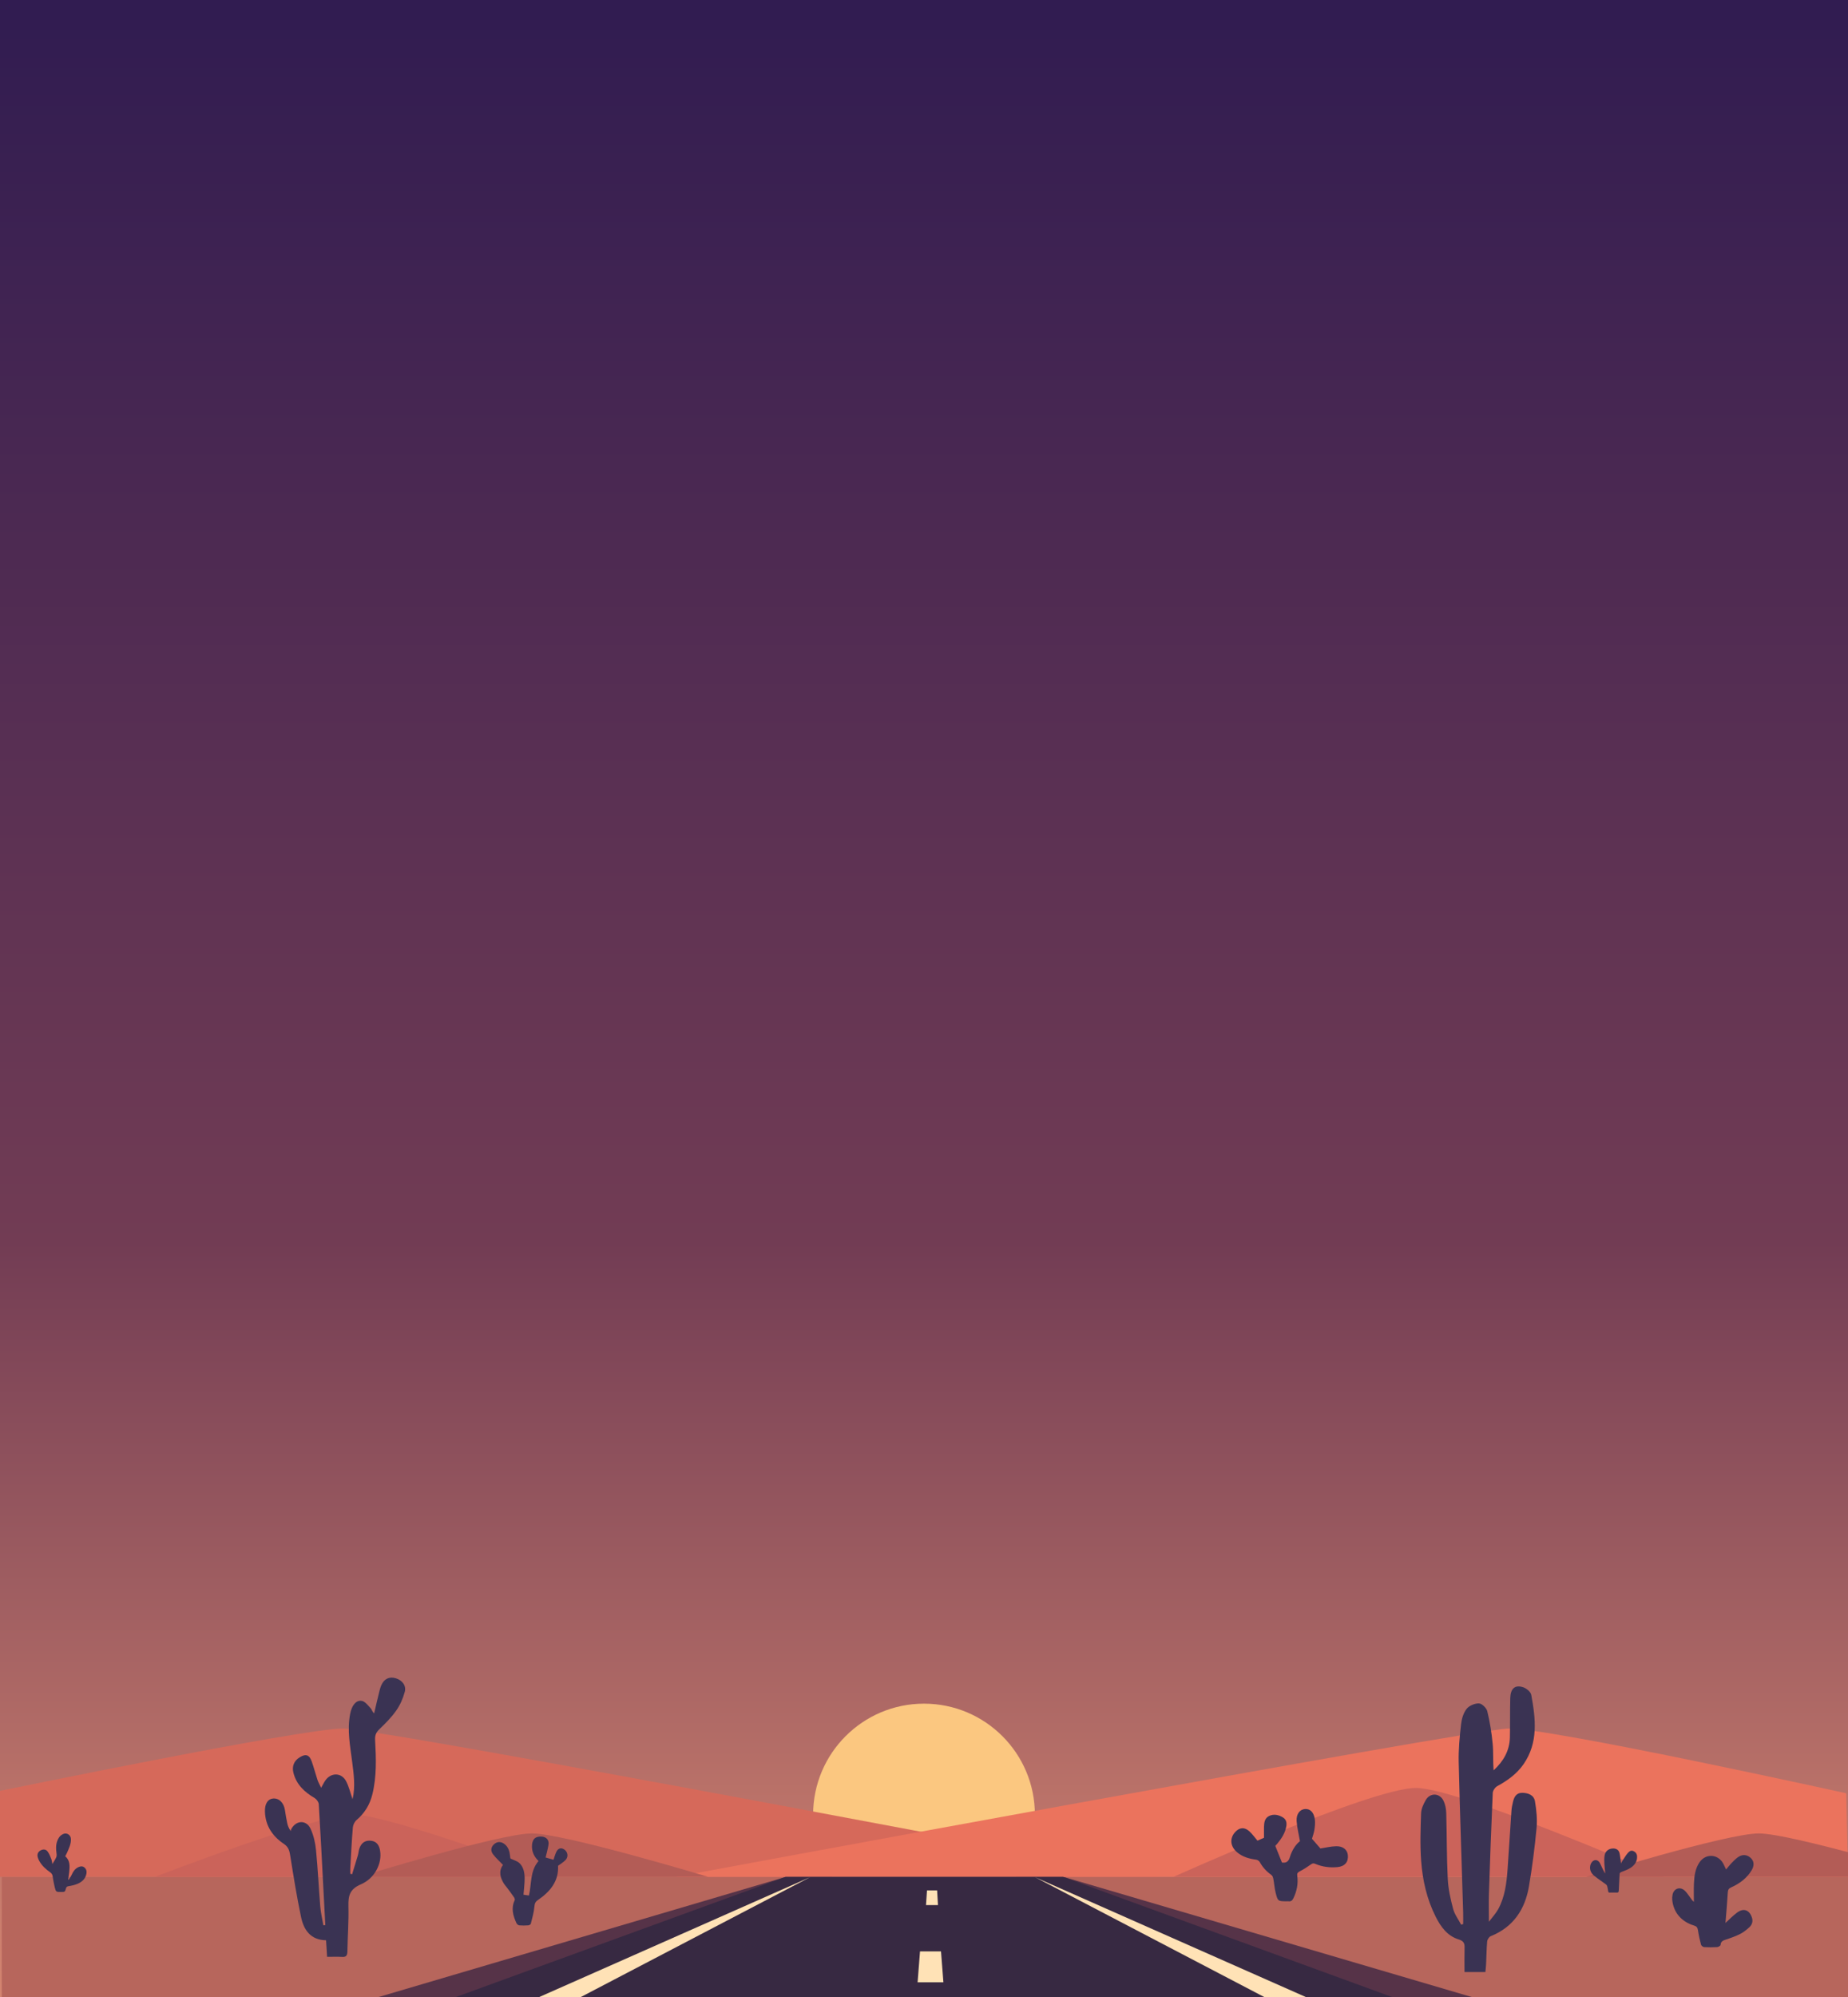 <?xml version="1.0" encoding="UTF-8"?>
<svg xmlns="http://www.w3.org/2000/svg" xmlns:xlink="http://www.w3.org/1999/xlink" viewBox="0 0 500 540">
  <defs>
    <style>
      .cls-1 {
        fill: url(#linear-gradient);
      }

      .cls-2 {
        filter: url(#outer-glow-1);
      }

      .cls-2, .cls-3 {
        fill: #fbc780;
      }

      .cls-4 {
        fill: #eb735d;
      }

      .cls-5 {
        fill: #ffe2b6;
      }

      .cls-6 {
        fill: #b7665c;
      }

      .cls-7 {
        fill: #b35c56;
      }

      .cls-8 {
        fill: #cb635a;
      }

      .cls-9 {
        fill: #d6695a;
      }

      .cls-10 {
        fill: #372942;
      }

      .cls-11 {
        fill: #563348;
      }

      .cls-12 {
        fill: #3a3353;
      }
    </style>
    <linearGradient id="linear-gradient" x1="-19.76" y1="270" x2="517.39" y2="270" gradientUnits="userSpaceOnUse">
      <stop offset="0" stop-color="#d48570"/>
      <stop offset=".38" stop-color="#723c54"/>
      <stop offset="1" stop-color="#311c51"/>
    </linearGradient>
    <filter id="outer-glow-1" filterUnits="userSpaceOnUse">
      <feOffset dx="0" dy="0"/>
      <feGaussianBlur result="blur" stdDeviation="30"/>
      <feFlood flood-color="#f3bb26" flood-opacity=".85"/>
      <feComposite in2="blur" operator="in"/>
      <feComposite in="SourceGraphic"/>
    </filter>
  </defs>
  <g id="Layer_1" data-name="Layer 1">
    <rect class="cls-1" x="-19.76" y="19.76" width="540" height="500.48" transform="translate(-19.76 520.24) rotate(-90)"/>
    <g>
      <rect class="cls-6" x=".48" y="507.5" width="500" height="67.38"/>
      <circle class="cls-2" cx="250" cy="487.46" r="24.63"/>
      <circle class="cls-3" cx="250" cy="490.68" r="30"/>
      <polygon class="cls-11" points="-15.82 574.88 212.66 507.5 287.68 507.5 516.78 574.88 -15.82 574.88"/>
      <path class="cls-9" d="M0,484.26s81.74-16.85,92.76-16.85,220.69,40.09,220.69,40.09H0v-23.24Z"/>
      <path class="cls-4" d="M499.52,484.91s-80.74-17.82-91.43-17.5-225.23,40.09-225.23,40.09H500l-.48-22.59Z"/>
      <polygon class="cls-10" points="27.61 574.88 212.58 507.5 287.59 507.5 472.21 574.88 27.61 574.88"/>
    </g>
    <path class="cls-8" d="M41.98,507.5s43.57-16.82,53.54-16.82,54.67,16.82,54.67,16.82H41.98Z"/>
    <path class="cls-7" d="M97.23,507.5s37.98-11.73,46.68-11.73,47.66,11.73,47.66,11.73"/>
    <path class="cls-8" d="M317.55,507.5s53.33-24.03,65.54-24.03c11.74,0,66.91,24.03,66.91,24.03h-132.45Z"/>
    <path class="cls-7" d="M429.18,507.5s37.98-11.73,46.68-11.73,47.66,11.73,47.66,11.73"/>
    <polygon class="cls-5" points="219.21 507.58 67.22 574.81 90.55 574.81 219.21 507.58"/>
    <polygon class="cls-5" points="280 507.58 431.98 574.81 408.66 574.81 280 507.58"/>
  </g>
  <g id="Layer_3" data-name="Layer 3">
    <path class="cls-12" d="M466.82,520c1.04-.94,2.05-2.01,3.22-2.86,1.75-1.27,3.3-.66,3.97,1.4,.32,1,.04,1.89-.65,2.55-.74,.7-1.57,1.36-2.47,1.83-1.23,.63-2.55,1.1-3.86,1.53-.78,.26-1.45,.47-1.51,1.48-.01,.22-.59,.56-.93,.58-1.17,.07-2.36,.07-3.53,0-.3-.02-.75-.38-.83-.67-.35-1.3-.64-2.63-.84-3.96-.11-.7-.39-1-1.07-1.21-3.44-1.04-5.56-3.58-5.88-6.96-.04-.45,0-.93,.09-1.38,.36-1.71,2.04-2.26,3.32-1.07,.51,.48,.91,1.09,1.33,1.67,.33,.45,.61,.93,1.12,1.35,0-1.69-.06-3.38,.02-5.06,.09-1.97,.35-3.92,1.48-5.61,1.67-2.47,4.97-2.32,6.42,.27,.24,.43,.43,.88,.79,1.65,.51-.61,.88-1.12,1.31-1.57,.57-.59,1.14-1.19,1.79-1.68,1.24-.93,2.54-.85,3.59,.14,.89,.84,1,2.03,.22,3.32-1.3,2.15-3.24,3.59-5.49,4.6-.7,.31-.91,.65-.95,1.4-.16,2.77-.42,5.53-.64,8.27Z"/>
    <path class="cls-12" d="M401.87,533.25h-5.63c0-2.28-.04-4.49,.02-6.69,.03-1.19-.39-1.75-1.58-2.12-3.1-.95-4.86-3.42-6.24-6.15-2.39-4.73-3.54-9.84-3.93-15.06-.32-4.29-.17-8.62-.02-12.92,.04-1.19,.63-2.44,1.24-3.52,1.17-2.09,3.8-2.01,4.84,.17,.48,.99,.69,2.18,.73,3.29,.17,5.95,.11,11.9,.41,17.84,.14,2.72,.75,5.46,1.46,8.11,.4,1.5,1.42,2.83,2.16,4.24,.18-.05,.37-.1,.55-.16,0-1.02,.03-2.05,0-3.07-.41-13.58-.89-27.15-1.21-40.73-.08-3.41,.26-6.84,.64-10.24,.16-1.44,.63-3.04,1.49-4.14,.69-.88,2.21-1.52,3.34-1.49,.8,.02,2.04,1.23,2.26,2.11,.71,2.89,1.18,5.86,1.46,8.83,.23,2.35,.05,4.74,.25,7.16,2.65-2.43,4.32-5.29,4.41-8.89,.08-3.54,0-7.09,.1-10.64,.08-2.61,1.26-3.65,3.48-2.94,.89,.28,2.05,1.24,2.2,2.06,1.19,6.43,1.96,12.88-2.08,18.74-1.82,2.63-4.34,4.43-7.13,5.95-.58,.32-1.18,1.2-1.21,1.84-.41,9.06-.73,18.13-1.03,27.2-.08,2.4-.01,4.8-.01,7.62,.91-1.21,1.86-2.21,2.5-3.37,1.83-3.34,2.28-7.05,2.55-10.77,.38-5.33,.69-10.67,1.06-16,.05-.71,.21-1.42,.37-2.12,.3-1.37,.84-2.59,2.5-2.6,1.63,0,3.19,.6,3.48,2.27,.41,2.4,.66,4.9,.43,7.31-.49,5.25-1.17,10.5-2.05,15.7-1.06,6.24-4.22,11.02-10.35,13.49-.45,.18-.91,.91-.96,1.43-.18,2.03-.19,4.08-.29,6.12-.03,.7-.12,1.4-.19,2.15Z"/>
    <path class="cls-12" d="M434.33,506.45c-.09-.82-.22-1.65-.25-2.47-.03-.78-.07-1.57,.08-2.33,.22-1.17,1.2-1.84,2.39-1.81,.82,.02,1.44,.43,1.64,1.28,.2,.87,.24,1.77,.41,2.83,.04-.11,.05-.23,.11-.33,.23-.4,.46-.79,.72-1.17,.33-.49,.65-1,1.05-1.44,.35-.4,.8-.72,1.39-.49,.64,.25,1.02,.73,1.06,1.43,.08,1.37-.64,2.37-1.69,3.08-.77,.52-1.7,.83-2.58,1.18-.32,.13-.44,.25-.46,.6-.05,1.48-.16,2.96-.22,4.44-.02,.38-.14,.54-.54,.52-.63-.03-1.26-.01-1.89,0-.26,0-.4-.08-.44-.36-.06-.47-.15-.94-.27-1.4-.04-.17-.18-.34-.32-.45-1.06-.79-2.18-1.51-3.2-2.35-.79-.65-1.26-1.54-1.08-2.62,.06-.35,.21-.73,.42-1.01,.63-.84,1.64-.78,2.17,.13,.26,.45,.45,.95,.68,1.42,.22,.46,.46,.9,.69,1.36,.05-.01,.09-.02,.14-.03Z"/>
    <path class="cls-12" d="M340.24,497.72c.6-.26,1.19-.52,1.75-.77,0-.9-.02-1.93,0-2.96,.03-1.19,.2-2.38,1.41-2.95,1.26-.6,2.54-.3,3.69,.39,.89,.53,1.11,1.41,.94,2.39-.31,1.84-1.29,3.33-2.45,4.73-.19,.23-.41,.45-.53,.59,.62,1.54,1.2,3.01,1.8,4.5,1.07,.16,1.76-.19,2.13-1.42,.53-1.77,1.47-3.35,2.74-4.36-.33-1.92-.78-3.66-.9-5.42-.13-1.94,.9-3.2,2.32-3.27,1.4-.07,2.4,.96,2.62,2.93,.1,.89,0,1.83-.14,2.73-.14,.86-.45,1.7-.65,2.38,.82,.94,1.58,1.81,2.29,2.63,1.36-.2,2.81-.57,4.27-.6,1.85-.05,3,.96,3.15,2.39,.19,1.86-.82,3.06-2.81,3.25-2.06,.19-4.08-.06-5.99-.87-.47-.2-.74-.18-1.16,.12-.99,.7-2.02,1.37-3.1,1.92-.56,.29-.71,.58-.63,1.17,.29,2.15-.11,4.18-1.07,6.13-.27,.56-.63,.86-1.27,.77-.17-.02-.34,0-.51,0-2.35,0-2.42,0-3-2.32-.31-1.24-.39-2.55-.63-3.81-.07-.38-.29-.83-.58-1.04-1.31-.92-2.33-2.06-3.1-3.46-.17-.3-.62-.57-.97-.62-1.88-.25-3.66-.74-5.15-2-1.83-1.55-2.06-3.69-.6-5.38,1.17-1.35,2.58-1.51,3.91-.3,.84,.77,1.51,1.73,2.21,2.54Z"/>
    <path class="cls-12" d="M95.27,506.81c.52-1.68,1.04-3.36,1.54-5.05,.18-.62,.21-1.28,.41-1.88,.51-1.52,1.55-2.33,3.2-2.13,1.53,.19,2.18,1.28,2.41,2.64,.59,3.4-1.34,7.49-5.2,9.15-2.99,1.28-3.43,3.07-3.36,5.87,.11,4.1-.21,8.21-.28,12.32-.02,1.03-.33,1.5-1.43,1.43-1.28-.08-2.57-.02-4.06-.02-.1-1.54-.19-2.97-.28-4.48-4.23-.07-6.04-2.83-6.77-6.3-1.16-5.5-2.04-11.05-2.93-16.6-.21-1.32-.45-2.32-1.72-3.17-3.07-2.04-5.01-4.91-5.12-8.75-.06-2.07,.78-3.38,2.17-3.51,1.67-.15,2.97,1.16,3.26,3.23,.16,1.16,.37,2.31,.61,3.45,.13,.62,.35,1.23,.94,2.14,.06-.23,.08-.48,.2-.67,1.35-2.33,4.05-2.4,5.18,.05,.81,1.77,1.27,3.78,1.46,5.73,.5,5.08,.73,10.18,1.15,15.27,.14,1.71,.55,3.4,.84,5.09,.18-.02,.36-.04,.53-.07-.15-2.87-.31-5.74-.46-8.61-.42-8.02-.82-16.05-1.31-24.07-.04-.58-.59-1.34-1.11-1.66-2.73-1.6-4.92-3.62-5.74-6.79-.47-1.81,.15-3.29,1.68-4.23,1.64-1.01,2.6-.72,3.25,1.09,.59,1.65,1.02,3.36,1.57,5.02,.22,.65,.58,1.25,.99,2.13,.45-.8,.74-1.41,1.12-1.96,1.51-2.21,4.35-2.21,5.61,.14,.8,1.5,1.18,3.23,1.77,4.91,.8-3.4,.32-6.78-.11-10.14-.55-4.3-1.4-8.58-.54-12.94,.1-.51,.24-1.03,.44-1.51,.51-1.23,1.46-2.28,2.76-1.99,.9,.2,1.65,1.26,2.38,2.02,.29,.31,.34,.85,.91,1.35,.41-1.77,.81-3.54,1.25-5.3,.19-.79,.37-1.6,.7-2.34,.77-1.73,2.16-2.36,3.86-1.87,1.73,.5,2.94,1.96,2.48,3.67-.48,1.77-1.25,3.56-2.3,5.05-1.3,1.86-2.94,3.51-4.59,5.08-.91,.87-1.21,1.71-1.14,2.92,.27,4.92,.45,9.85-.75,14.71-.69,2.77-2.07,5.05-4.26,6.91-.53,.45-.95,1.3-1.01,2.01-.31,3.62-.48,7.26-.69,10.89-.03,.55,0,1.1,0,1.65,.18,.04,.36,.08,.55,.12Z"/>
    <path class="cls-12" d="M141.6,512.33c.43,.07,.97,.15,1.51,.23,.76-3.13,.23-6.58,2.6-9.33-1.06-1.04-1.76-2.28-1.78-3.84-.03-1.96,.83-2.89,2.64-2.76,1.31,.09,2.05,.96,1.82,2.28-.19,1.13-.5,2.24-.77,3.37,.69,.2,1.39,.4,2.14,.61,.18-.54,.34-1.13,.57-1.7,.28-.72,.7-1.45,1.56-1.39,.46,.03,1.03,.42,1.3,.82,.51,.76,.45,1.67-.18,2.34-.56,.6-1.31,1.02-2.02,1.56,.21,4.19-2.16,7.01-5.45,9.26-.69,.47-.88,.94-.95,1.78-.14,1.56-.59,3.1-.97,4.63-.05,.2-.44,.42-.69,.44-.81,.06-1.63,.07-2.43,0-.28-.03-.65-.33-.77-.6-.9-2-1.52-4.03-.47-6.2,.09-.18-.03-.55-.16-.75-.62-.9-1.27-1.77-1.92-2.64-.26-.35-.57-.67-.8-1.03-1.06-1.69-1.53-3.42-.29-5.13-.93-.98-1.91-1.85-2.69-2.87-.73-.95-.56-1.95,.24-2.69,.83-.76,1.79-.82,2.73-.17,1.19,.83,1.51,2.08,1.65,3.41,.03,.28,0,.56,.17,.63,.79,.39,1.73,.63,2.35,1.21,1.12,1.06,1.39,2.58,1.41,4.05,.01,1.48-.2,2.97-.31,4.5Z"/>
    <path class="cls-12" d="M14.17,504.04c.39-.67,.83-1.26,1.08-1.92,.15-.4,.05-.92,0-1.38-.19-1.41-.05-2.76,.77-3.95,.27-.39,.74-.74,1.19-.91,.97-.36,1.95,.37,1.98,1.4,.05,1.36-.54,2.54-1.07,3.74-.14,.31-.3,.61-.47,.94,1.38,1.15,1.21,2.7,1.08,4.22-.06,.68-.2,1.35-.3,2.03,.06,.03,.11,.06,.17,.1,.28-.47,.61-.93,.83-1.43,.38-.85,.88-1.57,1.75-1.98,.56-.26,1.13-.35,1.64,.06,.53,.43,.69,1.03,.57,1.68-.26,1.41-1.22,2.26-2.45,2.77-.76,.32-1.6,.5-2.41,.63-.42,.07-.57,.2-.68,.59-.27,.97-.29,.97-1.33,.97-1.37,0-1.39,0-1.72-1.32-.23-.94-.4-1.89-.54-2.84-.07-.5-.24-.84-.67-1.15-1.2-.84-2.29-1.82-3-3.15-.16-.3-.29-.62-.38-.95-.21-.78,.07-1.43,.74-1.81,.69-.39,1.44-.37,1.92,.27,.44,.58,.72,1.29,.99,1.98,.18,.45,.21,.95,.31,1.4Z"/>
  </g>
  <g id="Layer_2" data-name="Layer 2">
    <polygon class="cls-5" points="248.92 527.67 248.27 536.03 255.25 536.03 254.6 527.67 248.92 527.67"/>
    <polygon class="cls-5" points="250.81 511.17 250.54 515.15 253.78 515.15 253.55 511.17 250.81 511.17"/>
  </g>
</svg>